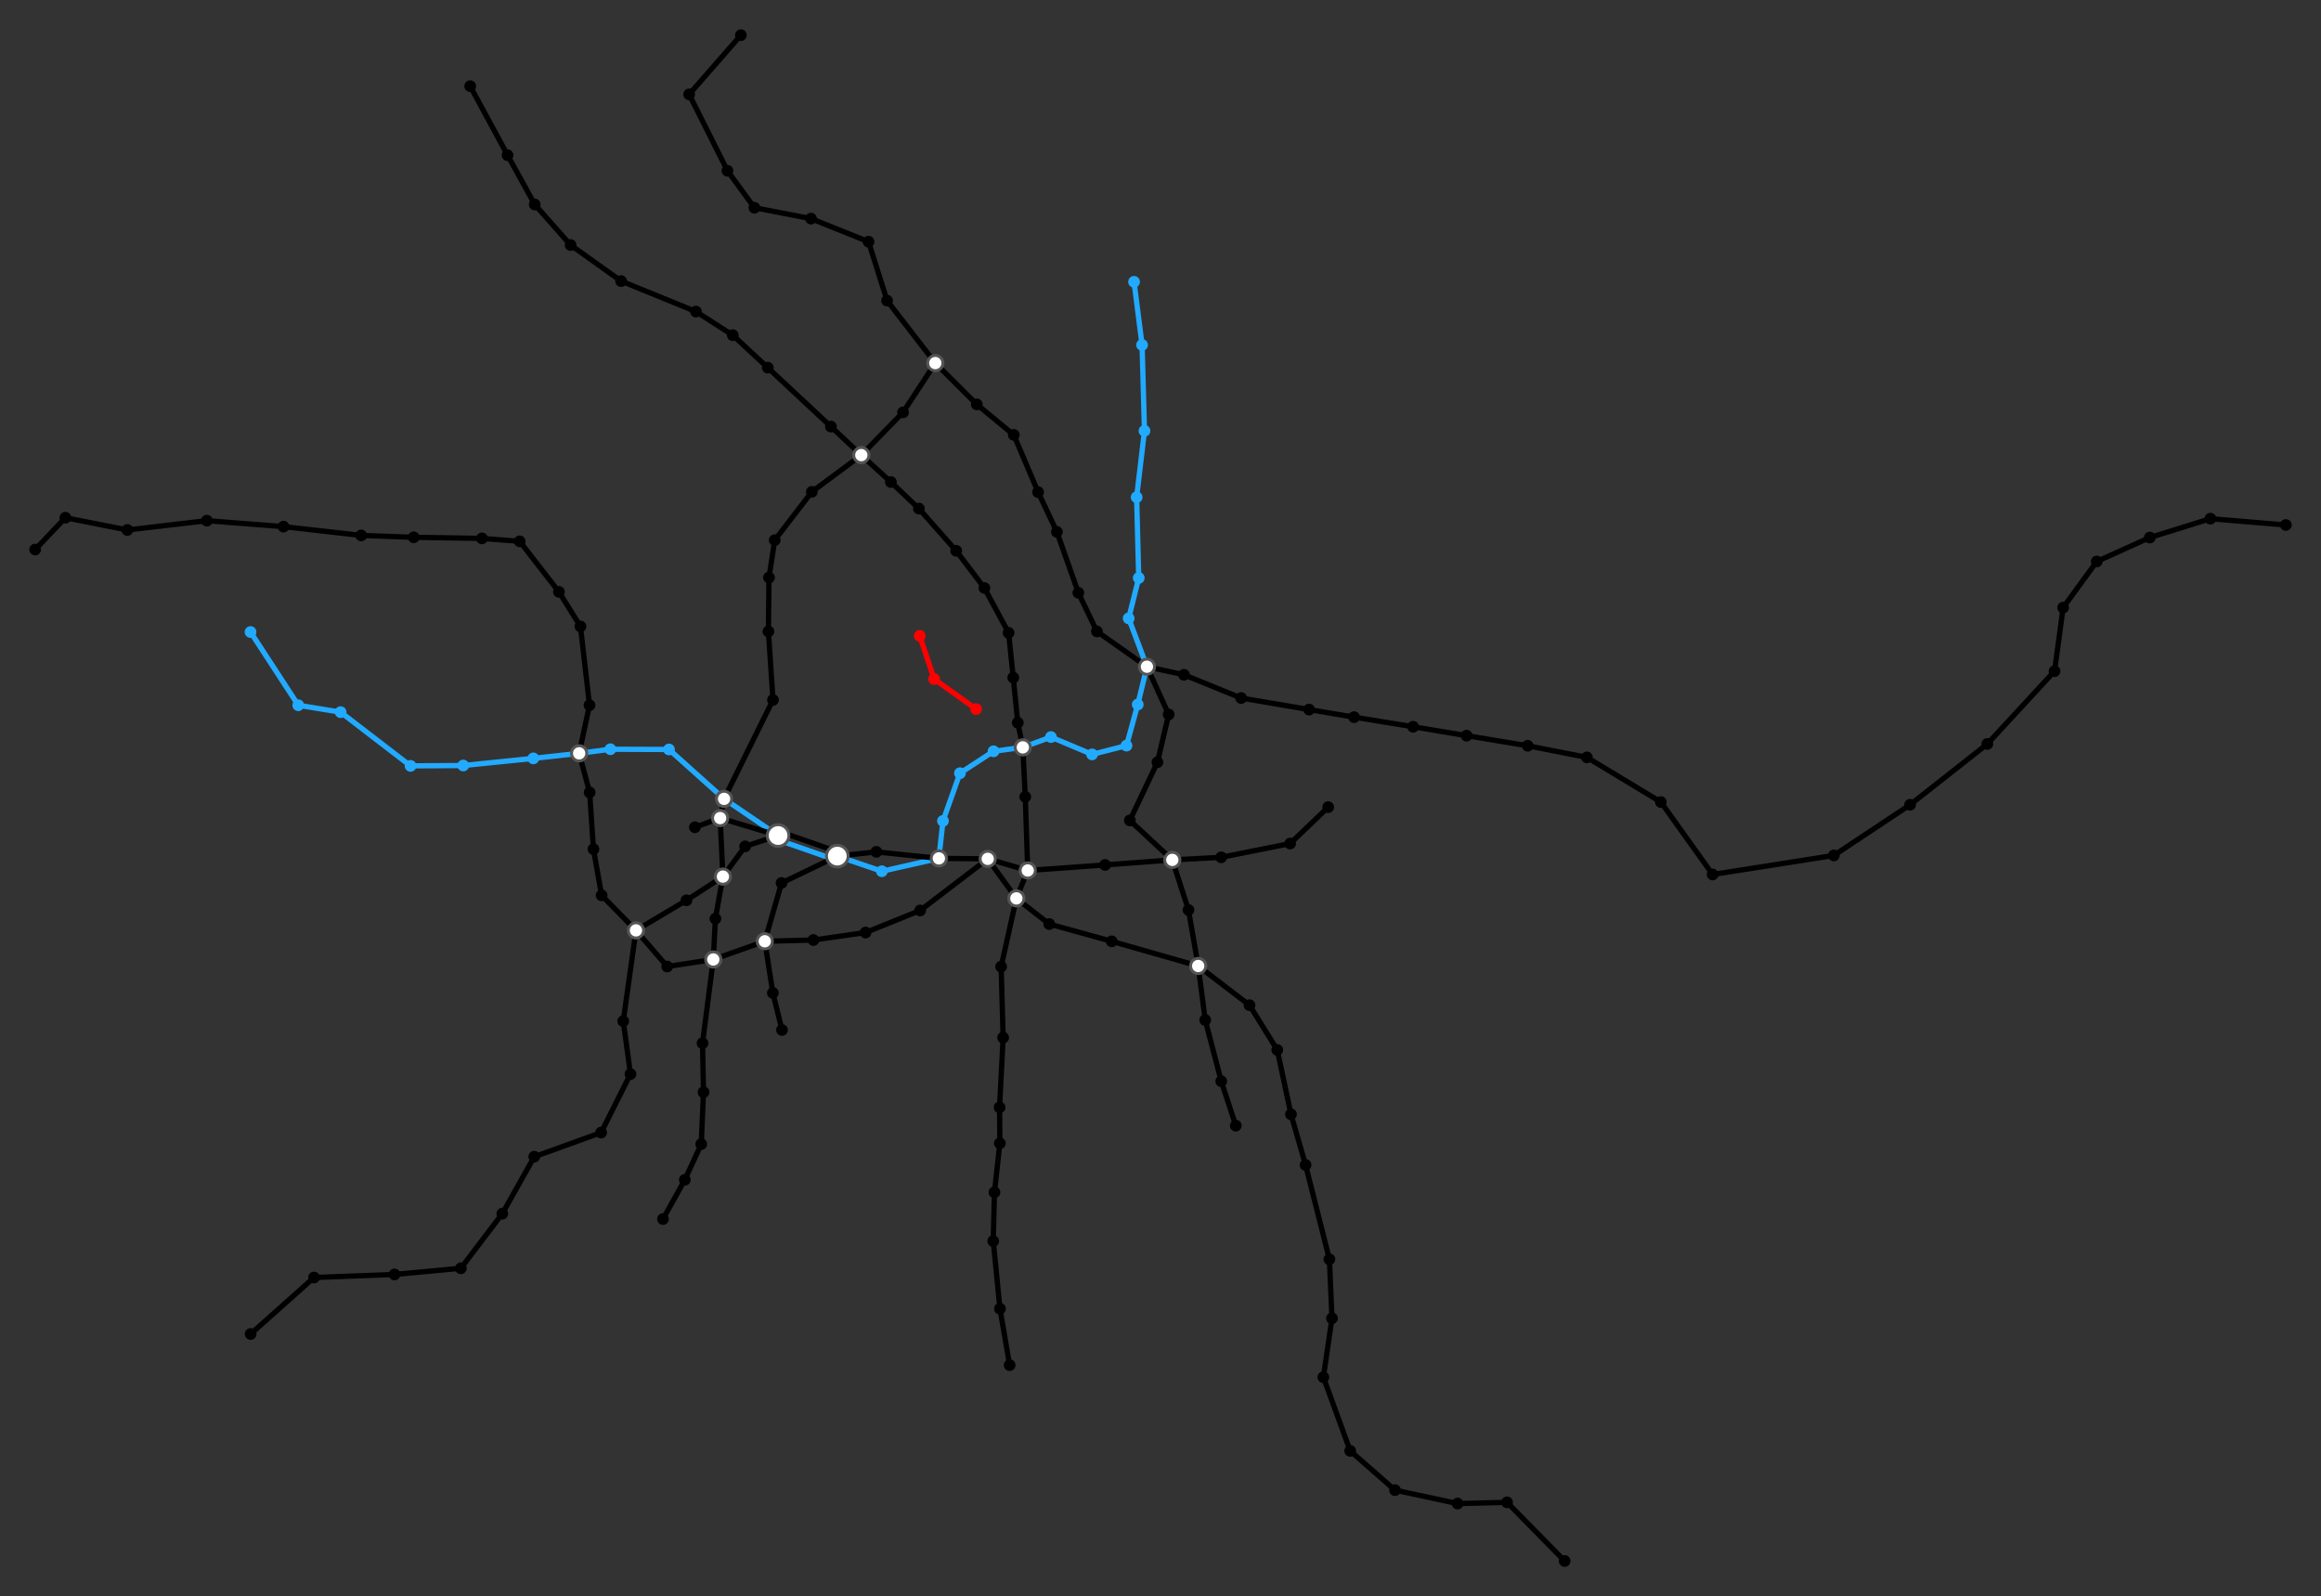 <svg xmlns="http://www.w3.org/2000/svg" width="792.46" height="544.94" viewBox="17110.153 10392.492 39.623 27.247"><rect x="17110.153" y="10392.492" width="39.623" height="27.247" fill="#333333" stroke="none"/><style>
	.line {
		stroke: #333;
		stroke-width: .09;
		fill: none;
		stroke-linejoin: round;
		stroke-linecap: round;
	}
	.station {
		stroke: none;
	}
	.transit {
		stroke: #555;
		stroke-width: .05;
		fill: #fff;
	}
</style><g><path class="line U5" style="stroke: undefined;" d="M17129.733 10403.873L17130.365 10404.011"></path><path class="line U5" style="stroke: undefined;" d="M17130.365 10404.011L17131.341 10404.408"></path><path class="line U5" style="stroke: undefined;" d="M17131.341 10404.408L17132.501 10404.605"></path><path class="line U5" style="stroke: undefined;" d="M17132.501 10404.605L17133.269 10404.734"></path><path class="line U5" style="stroke: undefined;" d="M17133.269 10404.734L17134.277 10404.898"></path><path class="line U5" style="stroke: undefined;" d="M17134.277 10404.898L17135.19 10405.05"></path><path class="line U5" style="stroke: undefined;" d="M17135.19 10405.05L17136.233 10405.223"></path><path class="line U5" style="stroke: undefined;" d="M17136.233 10405.223L17137.244 10405.421"></path><path class="line U5" style="stroke: undefined;" d="M17137.244 10405.421L17138.506 10406.183"></path><path class="line U5" style="stroke: undefined;" d="M17138.506 10406.183L17139.39 10407.42"></path><path class="line U5" style="stroke: undefined;" d="M17139.39 10407.42L17141.459 10407.095"></path><path class="line U5" style="stroke: undefined;" d="M17141.459 10407.095L17142.761 10406.23"></path><path class="line U5" style="stroke: undefined;" d="M17142.761 10406.23L17144.08 10405.192"></path><path class="line U5" style="stroke: undefined;" d="M17144.08 10405.192L17145.227 10403.949"></path><path class="line U5" style="stroke: undefined;" d="M17145.227 10403.949L17145.374 10402.864"></path><path class="line U5" style="stroke: undefined;" d="M17145.374 10402.864L17145.948 10402.077"></path><path class="line U5" style="stroke: undefined;" d="M17145.948 10402.077L17146.854 10401.668"></path><path class="line U5" style="stroke: undefined;" d="M17146.854 10401.668L17147.888 10401.346"></path><path class="line U5" style="stroke: undefined;" d="M17147.888 10401.346L17149.176 10401.454"></path><path class="line U2" style="stroke: #2af;" d="M17129.513 10397.303L17129.65 10398.381"></path><path class="line U2" style="stroke: #2af;" d="M17129.65 10398.381L17129.691 10399.847"></path><path class="line U2" style="stroke: #2af;" d="M17129.691 10399.847L17129.557 10400.98"></path><path class="line U2" style="stroke: #2af;" d="M17129.557 10400.98L17129.593 10402.358"></path><path class="line U2" style="stroke: #2af;" d="M17129.593 10402.358L17129.421 10403.048"></path><path class="line U2" style="stroke: #2af;" d="M17129.421 10403.048L17129.733 10403.873"></path><path class="line U2" style="stroke: #2af;" d="M17129.733 10403.873L17129.576 10404.519"></path><path class="line U2" style="stroke: #2af;" d="M17129.576 10404.519L17129.384 10405.22"></path><path class="line U2" style="stroke: #2af;" d="M17129.384 10405.22L17128.797 10405.37"></path><path class="line U2" style="stroke: #2af;" d="M17128.797 10405.37L17128.094 10405.074"></path><path class="line U2" style="stroke: #2af;" d="M17128.094 10405.074L17127.614 10405.25"></path><path class="line U2" style="stroke: #2af;" d="M17127.614 10405.25L17127.114 10405.317"></path><path class="line U2" style="stroke: #2af;" d="M17127.114 10405.317L17126.541 10405.691"></path><path class="line U2" style="stroke: #2af;" d="M17126.541 10405.691L17126.251 10406.506"></path><path class="line U2" style="stroke: #2af;" d="M17126.251 10406.506L17126.181 10407.145"></path><path class="line U2" style="stroke: #2af;" d="M17126.181 10407.145L17125.208 10407.365"></path><path class="line U2" style="stroke: #2af;" d="M17125.208 10407.365L17124.447 10407.106"></path><path class="line U1" style="stroke: undefined;" d="M17124.47 10407.039L17123.46 10406.687"></path><path class="line U2" style="stroke: #2af;" d="M17124.423 10407.174L17123.413 10406.822"></path><path class="line U2" style="stroke: #2af;" d="M17123.436 10406.755L17122.514 10406.129"></path><path class="line U2" style="stroke: #2af;" d="M17122.514 10406.129L17121.574 10405.286"></path><path class="line U2" style="stroke: #2af;" d="M17121.574 10405.286L17120.573 10405.282"></path><path class="line U2" style="stroke: #2af;" d="M17120.573 10405.282L17120.04 10405.352"></path><path class="line U2" style="stroke: #2af;" d="M17120.04 10405.352L17119.258 10405.438"></path><path class="line U2" style="stroke: #2af;" d="M17119.258 10405.438L17118.061 10405.56"></path><path class="line U2" style="stroke: #2af;" d="M17118.061 10405.56L17117.161 10405.566"></path><path class="line U2" style="stroke: #2af;" d="M17117.161 10405.566L17115.968 10404.649"></path><path class="line U2" style="stroke: #2af;" d="M17115.968 10404.649L17115.245 10404.531"></path><path class="line U2" style="stroke: #2af;" d="M17115.245 10404.531L17114.43 10403.281"></path><path class="line U1" style="stroke: undefined;" d="M17122.016 10406.614L17122.447 10406.457"></path><path class="line U1" style="stroke: undefined;" d="M17122.447 10406.457L17123.436 10406.755"></path><path class="line U1" style="stroke: undefined;" d="M17124.447 10407.106L17125.114 10407.034"></path><path class="line U1" style="stroke: undefined;" d="M17125.114 10407.034L17126.181 10407.145"></path><path class="line U1" style="stroke: undefined;" d="M17126.181 10407.145L17127.015 10407.153"></path><path class="line U1" style="stroke: undefined;" d="M17127.015 10407.153L17127.698 10407.352"></path><path class="line U1" style="stroke: undefined;" d="M17127.698 10407.352L17129.019 10407.257"></path><path class="line U1" style="stroke: undefined;" d="M17129.019 10407.257L17130.166 10407.171"></path><path class="line U1" style="stroke: undefined;" d="M17130.166 10407.171L17131.001 10407.127"></path><path class="line U1" style="stroke: undefined;" d="M17131.001 10407.127L17132.178 10406.892"></path><path class="line U1" style="stroke: undefined;" d="M17132.178 10406.892L17132.828 10406.27"></path><path class="line U3" style="stroke: undefined;" d="M17114.432 10415.264L17115.514 10414.3"></path><path class="line U3" style="stroke: undefined;" d="M17115.514 10414.3L17116.888 10414.248"></path><path class="line U3" style="stroke: undefined;" d="M17116.888 10414.248L17118.021 10414.142"></path><path class="line U3" style="stroke: undefined;" d="M17118.021 10414.142L17118.728 10413.21"></path><path class="line U3" style="stroke: undefined;" d="M17118.728 10413.21L17119.274 10412.238"></path><path class="line U3" style="stroke: undefined;" d="M17119.274 10412.238L17120.415 10411.826"></path><path class="line U3" style="stroke: undefined;" d="M17120.415 10411.826L17120.916 10410.827"></path><path class="line U3" style="stroke: undefined;" d="M17120.916 10410.827L17120.793 10409.923"></path><path class="line U3" style="stroke: undefined;" d="M17120.793 10409.923L17121.01 10408.374"></path><path class="line U3" style="stroke: undefined;" d="M17121.01 10408.374L17121.872 10407.861"></path><path class="line U3" style="stroke: undefined;" d="M17121.872 10407.861L17122.494 10407.456"></path><path class="line U3" style="stroke: undefined;" d="M17122.494 10407.456L17122.874 10406.94"></path><path class="line U3" style="stroke: undefined;" d="M17122.874 10406.94L17123.436 10406.755"></path><path class="line U4" style="stroke: undefined;" d="M17123.503 10410.074L17123.347 10409.442"></path><path class="line U4" style="stroke: undefined;" d="M17123.347 10409.442L17123.209 10408.56"></path><path class="line U4" style="stroke: undefined;" d="M17123.209 10408.56L17123.495 10407.565"></path><path class="line U4" style="stroke: undefined;" d="M17123.495 10407.565L17124.447 10407.106"></path><path class="line U7" style="stroke: undefined;" d="M17136.864 10419.139L17135.881 10418.138"></path><path class="line U7" style="stroke: undefined;" d="M17135.881 10418.138L17135.036 10418.159"></path><path class="line U7" style="stroke: undefined;" d="M17135.036 10418.159L17133.968 10417.93"></path><path class="line U7" style="stroke: undefined;" d="M17133.968 10417.93L17133.203 10417.259"></path><path class="line U7" style="stroke: undefined;" d="M17133.203 10417.259L17132.745 10416.002"></path><path class="line U7" style="stroke: undefined;" d="M17132.745 10416.002L17132.892 10414.996"></path><path class="line U7" style="stroke: undefined;" d="M17132.892 10414.996L17132.848 10413.989"></path><path class="line U7" style="stroke: undefined;" d="M17132.848 10413.989L17132.441 10412.379"></path><path class="line U7" style="stroke: undefined;" d="M17132.441 10412.379L17132.192 10411.514"></path><path class="line U7" style="stroke: undefined;" d="M17132.192 10411.514L17131.958 10410.415"></path><path class="line U7" style="stroke: undefined;" d="M17131.958 10410.415L17131.484 10409.651"></path><path class="line U7" style="stroke: undefined;" d="M17131.484 10409.651L17130.608 10408.982"></path><path class="line U7" style="stroke: undefined;" d="M17130.608 10408.982L17129.132 10408.561"></path><path class="line U7" style="stroke: undefined;" d="M17129.132 10408.561L17128.065 10408.266"></path><path class="line U7" style="stroke: undefined;" d="M17128.065 10408.266L17127.504 10407.828"></path><path class="line U7" style="stroke: undefined;" d="M17127.504 10407.828L17127.015 10407.153"></path><path class="line U7" style="stroke: undefined;" d="M17127.015 10407.153L17125.862 10408.034"></path><path class="line U7" style="stroke: undefined;" d="M17125.862 10408.034L17124.929 10408.411"></path><path class="line U7" style="stroke: undefined;" d="M17124.929 10408.411L17124.039 10408.539"></path><path class="line U7" style="stroke: undefined;" d="M17124.039 10408.539L17123.209 10408.56"></path><path class="line U7" style="stroke: undefined;" d="M17123.209 10408.56L17122.33 10408.871"></path><path class="line U7" style="stroke: undefined;" d="M17122.33 10408.871L17121.543 10408.991"></path><path class="line U7" style="stroke: undefined;" d="M17121.543 10408.991L17121.01 10408.374"></path><path class="line U7" style="stroke: undefined;" d="M17121.01 10408.374L17120.424 10407.776"></path><path class="line U7" style="stroke: undefined;" d="M17120.424 10407.776L17120.284 10406.987"></path><path class="line U7" style="stroke: undefined;" d="M17120.284 10406.987L17120.219 10406.019"></path><path class="line U7" style="stroke: undefined;" d="M17120.219 10406.019L17120.04 10405.352"></path><path class="line U7" style="stroke: undefined;" d="M17120.04 10405.352L17120.217 10404.53"></path><path class="line U7" style="stroke: undefined;" d="M17120.217 10404.53L17120.062 10403.186"></path><path class="line U7" style="stroke: undefined;" d="M17120.062 10403.186L17119.695 10402.596"></path><path class="line U7" style="stroke: undefined;" d="M17119.695 10402.596L17119.025 10401.733"></path><path class="line U7" style="stroke: undefined;" d="M17119.025 10401.733L17118.381 10401.683"></path><path class="line U7" style="stroke: undefined;" d="M17118.381 10401.683L17117.216 10401.664"></path><path class="line U7" style="stroke: undefined;" d="M17117.216 10401.664L17116.319 10401.632"></path><path class="line U7" style="stroke: undefined;" d="M17116.319 10401.632L17114.993 10401.482"></path><path class="line U7" style="stroke: undefined;" d="M17114.993 10401.482L17113.684 10401.38"></path><path class="line U7" style="stroke: undefined;" d="M17113.684 10401.38L17112.327 10401.539"></path><path class="line U7" style="stroke: undefined;" d="M17112.327 10401.539L17111.269 10401.33"></path><path class="line U7" style="stroke: undefined;" d="M17111.269 10401.33L17110.753 10401.873"></path><path class="line U8" style="stroke: undefined;" d="M17131.25 10411.708L17131.002 10410.95"></path><path class="line U8" style="stroke: undefined;" d="M17131.002 10410.95L17130.728 10409.904"></path><path class="line U8" style="stroke: undefined;" d="M17130.728 10409.904L17130.608 10408.982"></path><path class="line U8" style="stroke: undefined;" d="M17130.608 10408.982L17130.442 10408.026"></path><path class="line U8" style="stroke: undefined;" d="M17130.442 10408.026L17130.166 10407.171"></path><path class="line U8" style="stroke: undefined;" d="M17130.166 10407.171L17129.441 10406.497"></path><path class="line U8" style="stroke: undefined;" d="M17129.441 10406.497L17129.912 10405.504"></path><path class="line U8" style="stroke: undefined;" d="M17129.912 10405.504L17130.104 10404.688"></path><path class="line U8" style="stroke: undefined;" d="M17130.104 10404.688L17129.733 10403.873"></path><path class="line U8" style="stroke: undefined;" d="M17129.733 10403.873L17128.879 10403.271"></path><path class="line U8" style="stroke: undefined;" d="M17128.879 10403.271L17128.562 10402.611"></path><path class="line U8" style="stroke: undefined;" d="M17128.562 10402.611L17128.196 10401.572"></path><path class="line U8" style="stroke: undefined;" d="M17128.196 10401.572L17127.875 10400.893"></path><path class="line U8" style="stroke: undefined;" d="M17127.875 10400.893L17127.46 10399.916"></path><path class="line U8" style="stroke: undefined;" d="M17127.46 10399.916L17126.828 10399.395"></path><path class="line U8" style="stroke: undefined;" d="M17126.828 10399.395L17126.12 10398.69"></path><path class="line U8" style="stroke: undefined;" d="M17126.12 10398.69L17125.297 10397.624"></path><path class="line U8" style="stroke: undefined;" d="M17125.297 10397.624L17124.98 10396.618"></path><path class="line U8" style="stroke: undefined;" d="M17124.98 10396.618L17123.998 10396.224"></path><path class="line U8" style="stroke: undefined;" d="M17123.998 10396.224L17123.032 10396.038"></path><path class="line U8" style="stroke: undefined;" d="M17123.032 10396.038L17122.572 10395.407"></path><path class="line U8" style="stroke: undefined;" d="M17122.572 10395.407L17121.918 10394.103"></path><path class="line U8" style="stroke: undefined;" d="M17121.918 10394.103L17122.801 10393.092"></path><path class="line U9" style="stroke: undefined;" d="M17126.12 10398.69L17125.569 10399.531"></path><path class="line U9" style="stroke: undefined;" d="M17125.569 10399.531L17124.857 10400.261"></path><path class="line U9" style="stroke: undefined;" d="M17124.857 10400.261L17124.012 10400.888"></path><path class="line U9" style="stroke: undefined;" d="M17124.012 10400.888L17123.379 10401.713"></path><path class="line U9" style="stroke: undefined;" d="M17123.379 10401.713L17123.281 10402.351"></path><path class="line U9" style="stroke: undefined;" d="M17123.281 10402.351L17123.271 10403.271"></path><path class="line U9" style="stroke: undefined;" d="M17123.271 10403.271L17123.349 10404.44"></path><path class="line U9" style="stroke: undefined;" d="M17123.349 10404.44L17122.514 10406.129"></path><path class="line U9" style="stroke: undefined;" d="M17122.514 10406.129L17122.447 10406.457"></path><path class="line U9" style="stroke: undefined;" d="M17122.447 10406.457L17122.494 10407.456"></path><path class="line U9" style="stroke: undefined;" d="M17122.494 10407.456L17122.366 10408.174"></path><path class="line U9" style="stroke: undefined;" d="M17122.366 10408.174L17122.33 10408.871"></path><path class="line U9" style="stroke: undefined;" d="M17122.33 10408.871L17122.146 10410.3"></path><path class="line U9" style="stroke: undefined;" d="M17122.146 10410.3L17122.163 10411.137"></path><path class="line U9" style="stroke: undefined;" d="M17122.163 10411.137L17122.124 10412.023"></path><path class="line U9" style="stroke: undefined;" d="M17122.124 10412.023L17121.844 10412.632"></path><path class="line U9" style="stroke: undefined;" d="M17121.844 10412.632L17121.471 10413.302"></path><path class="line U55" style="stroke: #f00;" d="M17126.817 10404.597L17126.1 10404.084"></path><path class="line U55" style="stroke: #f00;" d="M17126.1 10404.084L17125.854 10403.346"></path><path class="line U6" style="stroke: undefined;" d="M17127.389 10415.796L17127.224 10414.833"></path><path class="line U6" style="stroke: undefined;" d="M17127.224 10414.833L17127.109 10413.677"></path><path class="line U6" style="stroke: undefined;" d="M17127.109 10413.677L17127.13 10412.846"></path><path class="line U6" style="stroke: undefined;" d="M17127.13 10412.846L17127.222 10412.009"></path><path class="line U6" style="stroke: undefined;" d="M17127.222 10412.009L17127.217 10411.396"></path><path class="line U6" style="stroke: undefined;" d="M17127.217 10411.396L17127.278 10410.205"></path><path class="line U6" style="stroke: undefined;" d="M17127.278 10410.205L17127.244 10408.993"></path><path class="line U6" style="stroke: undefined;" d="M17127.244 10408.993L17127.504 10407.828"></path><path class="line U6" style="stroke: undefined;" d="M17127.504 10407.828L17127.698 10407.352"></path><path class="line U6" style="stroke: undefined;" d="M17127.698 10407.352L17127.656 10406.094"></path><path class="line U6" style="stroke: undefined;" d="M17127.656 10406.094L17127.614 10405.25"></path><path class="line U6" style="stroke: undefined;" d="M17127.614 10405.25L17127.528 10404.829"></path><path class="line U6" style="stroke: undefined;" d="M17127.528 10404.829L17127.451 10404.06"></path><path class="line U6" style="stroke: undefined;" d="M17127.451 10404.06L17127.371 10403.295"></path><path class="line U6" style="stroke: undefined;" d="M17127.371 10403.295L17126.958 10402.529"></path><path class="line U6" style="stroke: undefined;" d="M17126.958 10402.529L17126.476 10401.894"></path><path class="line U6" style="stroke: undefined;" d="M17126.476 10401.894L17125.84 10401.174"></path><path class="line U6" style="stroke: undefined;" d="M17125.84 10401.174L17125.362 10400.721"></path><path class="line U6" style="stroke: undefined;" d="M17125.362 10400.721L17124.857 10400.261"></path><path class="line U6" style="stroke: undefined;" d="M17124.857 10400.261L17124.338 10399.774"></path><path class="line U6" style="stroke: undefined;" d="M17124.338 10399.774L17123.26 10398.768"></path><path class="line U6" style="stroke: undefined;" d="M17123.26 10398.768L17122.663 10398.214"></path><path class="line U6" style="stroke: undefined;" d="M17122.663 10398.214L17122.034 10397.811"></path><path class="line U6" style="stroke: undefined;" d="M17122.034 10397.811L17120.756 10397.29"></path><path class="line U6" style="stroke: undefined;" d="M17120.756 10397.29L17119.894 10396.675"></path><path class="line U6" style="stroke: undefined;" d="M17119.894 10396.675L17119.282 10395.983"></path><path class="line U6" style="stroke: undefined;" d="M17119.282 10395.983L17118.818 10395.141"></path><path class="line U6" style="stroke: undefined;" d="M17118.818 10395.141L17118.18 10393.963"></path><circle class="station transit" data-id="5766353" cx="17129.733" cy="10403.873" r="0.13" fill="#333"></circle><circle class="station" data-id="23333" cx="17130.365" cy="10404.011" r="0.1"></circle><circle class="station" data-id="5842759" cx="17131.341" cy="10404.408" r="0.1"></circle><circle class="station" data-id="4196777" cx="17132.501" cy="10404.605" r="0.1"></circle><circle class="station" data-id="5757994" cx="17133.269" cy="10404.734" r="0.1"></circle><circle class="station" data-id="5842758" cx="17134.277" cy="10404.898" r="0.1"></circle><circle class="station" data-id="7721111" cx="17135.19" cy="10405.05" r="0.1"></circle><circle class="station" data-id="5837155" cx="17136.233" cy="10405.223" r="0.1"></circle><circle class="station" data-id="7721016" cx="17137.244" cy="10405.421" r="0.1"></circle><circle class="station" data-id="6914398" cx="17138.506" cy="10406.183" r="0.1"></circle><circle class="station" data-id="8435157" cx="17139.39" cy="10407.42" r="0.1"></circle><circle class="station" data-id="7720980" cx="17141.459" cy="10407.095" r="0.1"></circle><circle class="station" data-id="5763787" cx="17142.761" cy="10406.23" r="0.1"></circle><circle class="station" data-id="1389346" cx="17144.08" cy="10405.192" r="0.1"></circle><circle class="station" data-id="5837157" cx="17145.227" cy="10403.949" r="0.1"></circle><circle class="station" data-id="5837156" cx="17145.374" cy="10402.864" r="0.1"></circle><circle class="station" data-id="2302439" cx="17145.948" cy="10402.077" r="0.1"></circle><circle class="station" data-id="2302436" cx="17146.854" cy="10401.668" r="0.1"></circle><circle class="station" data-id="7721738" cx="17147.888" cy="10401.346" r="0.1"></circle><circle class="station" data-id="5843153" cx="17149.176" cy="10401.454" r="0.1"></circle><circle class="station" data-id="7721015" cx="17129.513" cy="10397.303" r="0.1" fill="#2af"></circle><circle class="station" data-id="7720942" cx="17129.65" cy="10398.381" r="0.1" fill="#2af"></circle><circle class="station" data-id="7721013" cx="17129.691" cy="10399.847" r="0.1" fill="#2af"></circle><circle class="station" data-id="7721090" cx="17129.557" cy="10400.98" r="0.1" fill="#2af"></circle><circle class="station" data-id="7720981" cx="17129.593" cy="10402.358" r="0.1" fill="#2af"></circle><circle class="station" data-id="7721088" cx="17129.421" cy="10403.048" r="0.1" fill="#2af"></circle><circle class="station" data-id="1645144" cx="17129.576" cy="10404.519" r="0.1" fill="#2af"></circle><circle class="station" data-id="4593882" cx="17129.384" cy="10405.22" r="0.1" fill="#2af"></circle><circle class="station" data-id="4593886" cx="17128.797" cy="10405.37" r="0.1" fill="#2af"></circle><circle class="station" data-id="7720988" cx="17128.094" cy="10405.074" r="0.1" fill="#2af"></circle><circle class="station transit" data-id="7720948" cx="17127.614" cy="10405.25" r="0.13" fill="#333"></circle><circle class="station" data-id="5710288" cx="17127.114" cy="10405.317" r="0.1" fill="#2af"></circle><circle class="station" data-id="5686717" cx="17126.541" cy="10405.691" r="0.1" fill="#2af"></circle><circle class="station" data-id="2355893" cx="17126.251" cy="10406.506" r="0.1" fill="#2af"></circle><circle class="station transit" data-id="7721012" cx="17126.181" cy="10407.145" r="0.13" fill="#333"></circle><circle class="station" data-id="7721744" cx="17125.208" cy="10407.365" r="0.1" fill="#2af"></circle><circle class="station transit" data-id="7721011" cx="17124.447" cy="10407.106" r="0.185" fill="#333"></circle><circle class="station transit" data-id="5885101" cx="17123.436" cy="10406.755" r="0.185" fill="#333"></circle><circle class="station transit" data-id="7721000" cx="17122.514" cy="10406.129" r="0.13" fill="#333"></circle><circle class="station" data-id="7721096" cx="17121.574" cy="10405.286" r="0.1" fill="#2af"></circle><circle class="station" data-id="7721097" cx="17120.573" cy="10405.282" r="0.1" fill="#2af"></circle><circle class="station transit" data-id="7721008" cx="17120.04" cy="10405.352" r="0.13" fill="#333"></circle><circle class="station" data-id="5873395" cx="17119.258" cy="10405.438" r="0.1" fill="#2af"></circle><circle class="station" data-id="5873394" cx="17118.061" cy="10405.56" r="0.1" fill="#2af"></circle><circle class="station" data-id="8433878" cx="17117.161" cy="10405.566" r="0.1" fill="#2af"></circle><circle class="station" data-id="8465463" cx="17115.968" cy="10404.649" r="0.1" fill="#2af"></circle><circle class="station" data-id="7720974" cx="17115.245" cy="10404.531" r="0.1" fill="#2af"></circle><circle class="station" data-id="8120820" cx="17114.43" cy="10403.281" r="0.1" fill="#2af"></circle><circle class="station" data-id="5885100" cx="17122.016" cy="10406.614" r="0.1"></circle><circle class="station transit" data-id="1244521" cx="17122.447" cy="10406.457" r="0.13" fill="#333"></circle><circle class="station" data-id="5864581" cx="17125.114" cy="10407.034" r="0.1"></circle><circle class="station transit" data-id="7721006" cx="17127.015" cy="10407.153" r="0.13" fill="#333"></circle><circle class="station transit" data-id="7720996" cx="17127.698" cy="10407.352" r="0.13" fill="#333"></circle><circle class="station" data-id="5736036" cx="17129.019" cy="10407.257" r="0.1"></circle><circle class="station transit" data-id="7721264" cx="17130.166" cy="10407.171" r="0.13" fill="#333"></circle><circle class="station" data-id="5717197" cx="17131.001" cy="10407.127" r="0.1"></circle><circle class="station" data-id="4593884" cx="17132.178" cy="10406.892" r="0.1"></circle><circle class="station" data-id="8420881" cx="17132.828" cy="10406.27" r="0.1"></circle><circle class="station" data-id="5147807" cx="17114.432" cy="10415.264" r="0.1"></circle><circle class="station" data-id="5880427" cx="17115.514" cy="10414.3" r="0.1"></circle><circle class="station" data-id="5147891" cx="17116.888" cy="10414.248" r="0.1"></circle><circle class="station" data-id="5880428" cx="17118.021" cy="10414.142" r="0.1"></circle><circle class="station" data-id="5679048" cx="17118.728" cy="10413.21" r="0.1"></circle><circle class="station" data-id="7720970" cx="17119.274" cy="10412.238" r="0.1"></circle><circle class="station" data-id="7721080" cx="17120.415" cy="10411.826" r="0.1"></circle><circle class="station" data-id="7721079" cx="17120.916" cy="10410.827" r="0.1"></circle><circle class="station" data-id="7720997" cx="17120.793" cy="10409.923" r="0.1"></circle><circle class="station transit" data-id="7721110" cx="17121.01" cy="10408.374" r="0.13" fill="#333"></circle><circle class="station" data-id="7720960" cx="17121.872" cy="10407.861" r="0.1"></circle><circle class="station transit" data-id="7721108" cx="17122.494" cy="10407.456" r="0.13" fill="#333"></circle><circle class="station" data-id="7720985" cx="17122.874" cy="10406.94" r="0.1"></circle><circle class="station" data-id="177616" cx="17123.503" cy="10410.074" r="0.1"></circle><circle class="station" data-id="7720978" cx="17123.347" cy="10409.442" r="0.1"></circle><circle class="station transit" data-id="7721107" cx="17123.209" cy="10408.56" r="0.13" fill="#333"></circle><circle class="station" data-id="7720977" cx="17123.495" cy="10407.565" r="0.1"></circle><circle class="station" data-id="8419692" cx="17136.864" cy="10419.139" r="0.1"></circle><circle class="station" data-id="1206986" cx="17135.881" cy="10418.138" r="0.1"></circle><circle class="station" data-id="5829684" cx="17135.036" cy="10418.159" r="0.1"></circle><circle class="station" data-id="5689162" cx="17133.968" cy="10417.93" r="0.1"></circle><circle class="station" data-id="5668728" cx="17133.203" cy="10417.259" r="0.1"></circle><circle class="station" data-id="5689161" cx="17132.745" cy="10416.002" r="0.1"></circle><circle class="station" data-id="7721085" cx="17132.892" cy="10414.996" r="0.1"></circle><circle class="station" data-id="7721084" cx="17132.848" cy="10413.989" r="0.1"></circle><circle class="station" data-id="5683976" cx="17132.441" cy="10412.379" r="0.1"></circle><circle class="station" data-id="7720936" cx="17132.192" cy="10411.514" r="0.1"></circle><circle class="station" data-id="7721083" cx="17131.958" cy="10410.415" r="0.1"></circle><circle class="station" data-id="1655775" cx="17131.484" cy="10409.651" r="0.1"></circle><circle class="station transit" data-id="7721260" cx="17130.608" cy="10408.982" r="0.13" fill="#333"></circle><circle class="station" data-id="7721082" cx="17129.132" cy="10408.561" r="0.1"></circle><circle class="station" data-id="6015042" cx="17128.065" cy="10408.266" r="0.1"></circle><circle class="station transit" data-id="8413317" cx="17127.504" cy="10407.828" r="0.13" fill="#333"></circle><circle class="station" data-id="7721002" cx="17125.862" cy="10408.034" r="0.1"></circle><circle class="station" data-id="5885769" cx="17124.929" cy="10408.411" r="0.1"></circle><circle class="station" data-id="7721066" cx="17124.039" cy="10408.539" r="0.1"></circle><circle class="station transit" data-id="7721109" cx="17122.33" cy="10408.871" r="0.13" fill="#333"></circle><circle class="station" data-id="7721074" cx="17121.543" cy="10408.991" r="0.1"></circle><circle class="station" data-id="7721075" cx="17120.424" cy="10407.776" r="0.1"></circle><circle class="station" data-id="5885099" cx="17120.284" cy="10406.987" r="0.1"></circle><circle class="station" data-id="5873906" cx="17120.219" cy="10406.019" r="0.1"></circle><circle class="station" data-id="7721098" cx="17120.217" cy="10404.53" r="0.1"></circle><circle class="station" data-id="8415123" cx="17120.062" cy="10403.186" r="0.1"></circle><circle class="station" data-id="7720998" cx="17119.695" cy="10402.596" r="0.1"></circle><circle class="station" data-id="7721100" cx="17119.025" cy="10401.733" r="0.1"></circle><circle class="station" data-id="7721101" cx="17118.381" cy="10401.683" r="0.1"></circle><circle class="station" data-id="7721102" cx="17117.216" cy="10401.664" r="0.1"></circle><circle class="station" data-id="7721103" cx="17116.319" cy="10401.632" r="0.1"></circle><circle class="station" data-id="7721104" cx="17114.993" cy="10401.482" r="0.1"></circle><circle class="station" data-id="7721743" cx="17113.684" cy="10401.38" r="0.1"></circle><circle class="station" data-id="7721105" cx="17112.327" cy="10401.539" r="0.1"></circle><circle class="station" data-id="7721106" cx="17111.269" cy="10401.33" r="0.1"></circle><circle class="station" data-id="7720995" cx="17110.753" cy="10401.873" r="0.1"></circle><circle class="station" data-id="7720994" cx="17131.25" cy="10411.708" r="0.1"></circle><circle class="station" data-id="5725006" cx="17131.002" cy="10410.95" r="0.1"></circle><circle class="station" data-id="4599283" cx="17130.728" cy="10409.904" r="0.1"></circle><circle class="station" data-id="5722632" cx="17130.442" cy="10408.026" r="0.1"></circle><circle class="station" data-id="5717198" cx="17129.441" cy="10406.497" r="0.1"></circle><circle class="station" data-id="4593881" cx="17129.912" cy="10405.504" r="0.1"></circle><circle class="station" data-id="7721017" cx="17130.104" cy="10404.688" r="0.1"></circle><circle class="station" data-id="1650240" cx="17128.879" cy="10403.271" r="0.1"></circle><circle class="station" data-id="5812428" cx="17128.562" cy="10402.611" r="0.1"></circle><circle class="station" data-id="1650242" cx="17128.196" cy="10401.572" r="0.1"></circle><circle class="station" data-id="5838065" cx="17127.875" cy="10400.893" r="0.1"></circle><circle class="station" data-id="7720999" cx="17127.46" cy="10399.916" r="0.1"></circle><circle class="station" data-id="7721091" cx="17126.828" cy="10399.395" r="0.1"></circle><circle class="station transit" data-id="7720992" cx="17126.12" cy="10398.69" r="0.13" fill="#333"></circle><circle class="station" data-id="542273" cx="17125.297" cy="10397.624" r="0.1"></circle><circle class="station" data-id="7720982" cx="17124.98" cy="10396.618" r="0.1"></circle><circle class="station" data-id="7720990" cx="17123.998" cy="10396.224" r="0.1"></circle><circle class="station" data-id="7720956" cx="17123.032" cy="10396.038" r="0.1"></circle><circle class="station" data-id="7721001" cx="17122.572" cy="10395.407" r="0.1"></circle><circle class="station" data-id="4730399" cx="17121.918" cy="10394.103" r="0.1"></circle><circle class="station" data-id="7720993" cx="17122.801" cy="10393.092" r="0.1"></circle><circle class="station" data-id="7720965" cx="17125.569" cy="10399.531" r="0.1"></circle><circle class="station transit" data-id="7721007" cx="17124.857" cy="10400.261" r="0.13" fill="#333"></circle><circle class="station" data-id="5926294" cx="17124.012" cy="10400.888" r="0.1"></circle><circle class="station" data-id="7720933" cx="17123.379" cy="10401.713" r="0.1"></circle><circle class="station" data-id="7720986" cx="17123.281" cy="10402.351" r="0.1"></circle><circle class="station" data-id="7720950" cx="17123.271" cy="10403.271" r="0.1"></circle><circle class="station" data-id="7720976" cx="17123.349" cy="10404.44" r="0.1"></circle><circle class="station" data-id="7721069" cx="17122.366" cy="10408.174" r="0.1"></circle><circle class="station" data-id="7721009" cx="17122.146" cy="10410.3" r="0.1"></circle><circle class="station" data-id="7721076" cx="17122.163" cy="10411.137" r="0.1"></circle><circle class="station" data-id="7721077" cx="17122.124" cy="10412.023" r="0.1"></circle><circle class="station" data-id="7721078" cx="17121.844" cy="10412.632" r="0.1"></circle><circle class="station" data-id="7720987" cx="17121.471" cy="10413.302" r="0.1"></circle><circle class="station" data-id="5699655" cx="17126.817" cy="10404.597" r="0.1" fill="#f00"></circle><circle class="station" data-id="6266990" cx="17126.1" cy="10404.084" r="0.1" fill="#f00"></circle><circle class="station" data-id="5688523" cx="17125.854" cy="10403.346" r="0.1" fill="#f00"></circle><circle class="station" data-id="5730255" cx="17127.389" cy="10415.796" r="0.1"></circle><circle class="station" data-id="5865403" cx="17127.224" cy="10414.833" r="0.1"></circle><circle class="station" data-id="5865402" cx="17127.109" cy="10413.677" r="0.1"></circle><circle class="station" data-id="5865400" cx="17127.13" cy="10412.846" r="0.1"></circle><circle class="station" data-id="5865399" cx="17127.222" cy="10412.009" r="0.1"></circle><circle class="station" data-id="7721005" cx="17127.217" cy="10411.396" r="0.1"></circle><circle class="station" data-id="7721737" cx="17127.278" cy="10410.205" r="0.1"></circle><circle class="station" data-id="5734448" cx="17127.244" cy="10408.993" r="0.1"></circle><circle class="station" data-id="7720991" cx="17127.656" cy="10406.094" r="0.1"></circle><circle class="station" data-id="8450289" cx="17127.528" cy="10404.829" r="0.1"></circle><circle class="station" data-id="5708903" cx="17127.451" cy="10404.06" r="0.1"></circle><circle class="station" data-id="5829216" cx="17127.371" cy="10403.295" r="0.1"></circle><circle class="station" data-id="7721092" cx="17126.958" cy="10402.529" r="0.1"></circle><circle class="station" data-id="7720971" cx="17126.476" cy="10401.894" r="0.1"></circle><circle class="station" data-id="7721093" cx="17125.84" cy="10401.174" r="0.1"></circle><circle class="station" data-id="7720938" cx="17125.362" cy="10400.721" r="0.1"></circle><circle class="station" data-id="7721094" cx="17124.338" cy="10399.774" r="0.1"></circle><circle class="station" data-id="5926296" cx="17123.26" cy="10398.768" r="0.1"></circle><circle class="station" data-id="5926293" cx="17122.663" cy="10398.214" r="0.1"></circle><circle class="station" data-id="5926295" cx="17122.034" cy="10397.811" r="0.1"></circle><circle class="station" data-id="5926584" cx="17120.756" cy="10397.29" r="0.1"></circle><circle class="station" data-id="7720963" cx="17119.894" cy="10396.675" r="0.1"></circle><circle class="station" data-id="5926583" cx="17119.282" cy="10395.983" r="0.1"></circle><circle class="station" data-id="8448808" cx="17118.818" cy="10395.141" r="0.1"></circle><circle class="station" data-id="7720968" cx="17118.18" cy="10393.963" r="0.1"></circle></g></svg>